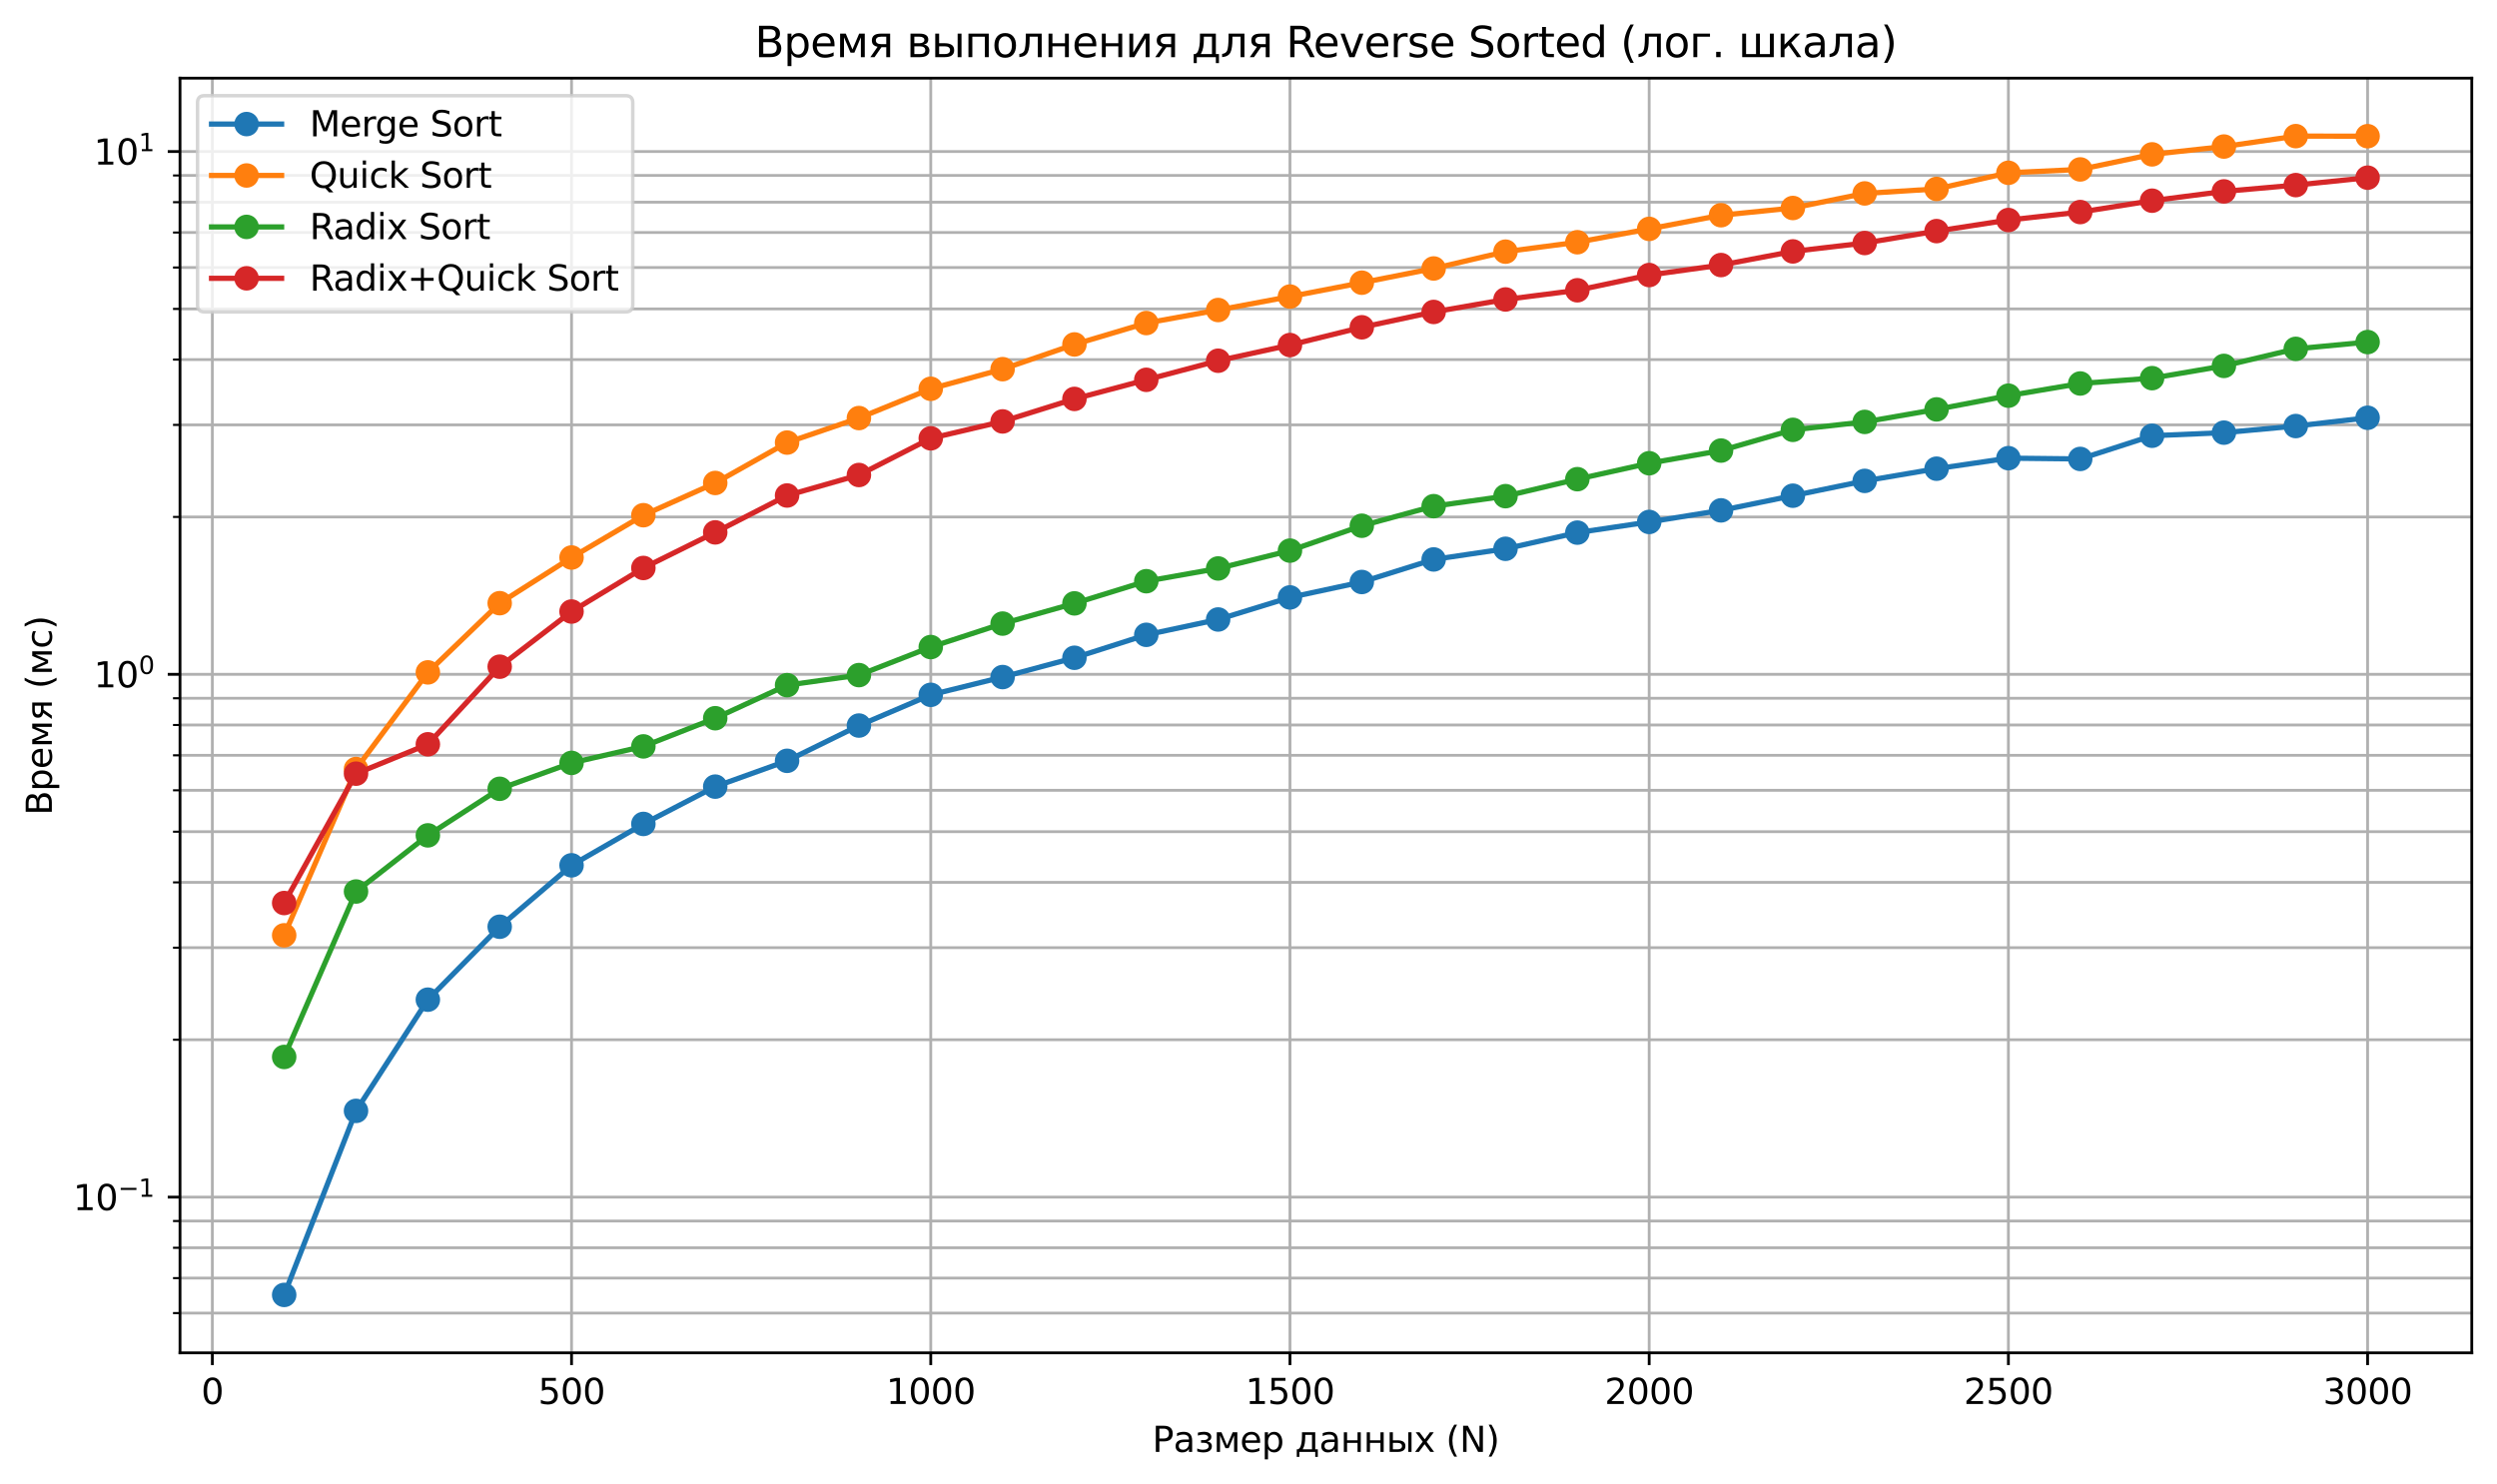 <?xml version="1.0" encoding="utf-8" standalone="no"?>
<!DOCTYPE svg PUBLIC "-//W3C//DTD SVG 1.1//EN"
  "http://www.w3.org/Graphics/SVG/1.1/DTD/svg11.dtd">
<svg xmlns:xlink="http://www.w3.org/1999/xlink" width="712.708pt" height="423.754pt" viewBox="0 0 712.708 423.754" xmlns="http://www.w3.org/2000/svg" version="1.1">
 <defs>
  <style type="text/css">*{stroke-linejoin: round; stroke-linecap: butt}</style>
 </defs>
 <g id="figure_1">
  <g id="patch_1">
   <path d="M 0 423.754 
L 712.708 423.754 
L 712.708 0 
L 0 0 
z
" style="fill: #ffffff"/>
  </g>
  <g id="axes_1">
   <g id="patch_2">
    <path d="M 51.378 386.198 
L 705.508 386.198 
L 705.508 22.318 
L 51.378 22.318 
z
" style="fill: #ffffff"/>
   </g>
   <g id="matplotlib.axis_1">
    <g id="xtick_1">
     <g id="line2d_1">
      <path d="M 60.606 386.198 
L 60.606 22.318 
" clip-path="url(#pd1e5703905)" style="fill: none; stroke: #b0b0b0; stroke-width: 0.8; stroke-linecap: square"/>
     </g>
     <g id="line2d_2">
      <defs>
       <path id="mef03af73e0" d="M 0 0 
L 0 3.5 
" style="stroke: #000000; stroke-width: 0.8"/>
      </defs>
      <g>
       <use xlink:href="#mef03af73e0" x="60.606" y="386.198" style="stroke: #000000; stroke-width: 0.8"/>
      </g>
     </g>
     <g id="text_1">
      <!-- 0 -->
      <g transform="translate(57.424 400.797) scale(0.1 -0.1)">
       <defs>
        <path id="DejaVuSans-30" d="M 2034 4250 
Q 1547 4250 1301 3770 
Q 1056 3291 1056 2328 
Q 1056 1369 1301 889 
Q 1547 409 2034 409 
Q 2525 409 2770 889 
Q 3016 1369 3016 2328 
Q 3016 3291 2770 3770 
Q 2525 4250 2034 4250 
z
M 2034 4750 
Q 2819 4750 3233 4129 
Q 3647 3509 3647 2328 
Q 3647 1150 3233 529 
Q 2819 -91 2034 -91 
Q 1250 -91 836 529 
Q 422 1150 422 2328 
Q 422 3509 836 4129 
Q 1250 4750 2034 4750 
z
" transform="scale(0.016)"/>
       </defs>
       <use xlink:href="#DejaVuSans-30"/>
      </g>
     </g>
    </g>
    <g id="xtick_2">
     <g id="line2d_3">
      <path d="M 163.134 386.198 
L 163.134 22.318 
" clip-path="url(#pd1e5703905)" style="fill: none; stroke: #b0b0b0; stroke-width: 0.8; stroke-linecap: square"/>
     </g>
     <g id="line2d_4">
      <g>
       <use xlink:href="#mef03af73e0" x="163.134" y="386.198" style="stroke: #000000; stroke-width: 0.8"/>
      </g>
     </g>
     <g id="text_2">
      <!-- 500 -->
      <g transform="translate(153.59 400.797) scale(0.1 -0.1)">
       <defs>
        <path id="DejaVuSans-35" d="M 691 4666 
L 3169 4666 
L 3169 4134 
L 1269 4134 
L 1269 2991 
Q 1406 3038 1543 3061 
Q 1681 3084 1819 3084 
Q 2600 3084 3056 2656 
Q 3513 2228 3513 1497 
Q 3513 744 3044 326 
Q 2575 -91 1722 -91 
Q 1428 -91 1123 -41 
Q 819 9 494 109 
L 494 744 
Q 775 591 1075 516 
Q 1375 441 1709 441 
Q 2250 441 2565 725 
Q 2881 1009 2881 1497 
Q 2881 1984 2565 2268 
Q 2250 2553 1709 2553 
Q 1456 2553 1204 2497 
Q 953 2441 691 2322 
L 691 4666 
z
" transform="scale(0.016)"/>
       </defs>
       <use xlink:href="#DejaVuSans-35"/>
       <use xlink:href="#DejaVuSans-30" x="63.623"/>
       <use xlink:href="#DejaVuSans-30" x="127.246"/>
      </g>
     </g>
    </g>
    <g id="xtick_3">
     <g id="line2d_5">
      <path d="M 265.662 386.198 
L 265.662 22.318 
" clip-path="url(#pd1e5703905)" style="fill: none; stroke: #b0b0b0; stroke-width: 0.8; stroke-linecap: square"/>
     </g>
     <g id="line2d_6">
      <g>
       <use xlink:href="#mef03af73e0" x="265.662" y="386.198" style="stroke: #000000; stroke-width: 0.8"/>
      </g>
     </g>
     <g id="text_3">
      <!-- 1000 -->
      <g transform="translate(252.937 400.797) scale(0.1 -0.1)">
       <defs>
        <path id="DejaVuSans-31" d="M 794 531 
L 1825 531 
L 1825 4091 
L 703 3866 
L 703 4441 
L 1819 4666 
L 2450 4666 
L 2450 531 
L 3481 531 
L 3481 0 
L 794 0 
L 794 531 
z
" transform="scale(0.016)"/>
       </defs>
       <use xlink:href="#DejaVuSans-31"/>
       <use xlink:href="#DejaVuSans-30" x="63.623"/>
       <use xlink:href="#DejaVuSans-30" x="127.246"/>
       <use xlink:href="#DejaVuSans-30" x="190.869"/>
      </g>
     </g>
    </g>
    <g id="xtick_4">
     <g id="line2d_7">
      <path d="M 368.19 386.198 
L 368.19 22.318 
" clip-path="url(#pd1e5703905)" style="fill: none; stroke: #b0b0b0; stroke-width: 0.8; stroke-linecap: square"/>
     </g>
     <g id="line2d_8">
      <g>
       <use xlink:href="#mef03af73e0" x="368.19" y="386.198" style="stroke: #000000; stroke-width: 0.8"/>
      </g>
     </g>
     <g id="text_4">
      <!-- 1500 -->
      <g transform="translate(355.465 400.797) scale(0.1 -0.1)">
       <use xlink:href="#DejaVuSans-31"/>
       <use xlink:href="#DejaVuSans-35" x="63.623"/>
       <use xlink:href="#DejaVuSans-30" x="127.246"/>
       <use xlink:href="#DejaVuSans-30" x="190.869"/>
      </g>
     </g>
    </g>
    <g id="xtick_5">
     <g id="line2d_9">
      <path d="M 470.718 386.198 
L 470.718 22.318 
" clip-path="url(#pd1e5703905)" style="fill: none; stroke: #b0b0b0; stroke-width: 0.8; stroke-linecap: square"/>
     </g>
     <g id="line2d_10">
      <g>
       <use xlink:href="#mef03af73e0" x="470.718" y="386.198" style="stroke: #000000; stroke-width: 0.8"/>
      </g>
     </g>
     <g id="text_5">
      <!-- 2000 -->
      <g transform="translate(457.993 400.797) scale(0.1 -0.1)">
       <defs>
        <path id="DejaVuSans-32" d="M 1228 531 
L 3431 531 
L 3431 0 
L 469 0 
L 469 531 
Q 828 903 1448 1529 
Q 2069 2156 2228 2338 
Q 2531 2678 2651 2914 
Q 2772 3150 2772 3378 
Q 2772 3750 2511 3984 
Q 2250 4219 1831 4219 
Q 1534 4219 1204 4116 
Q 875 4013 500 3803 
L 500 4441 
Q 881 4594 1212 4672 
Q 1544 4750 1819 4750 
Q 2544 4750 2975 4387 
Q 3406 4025 3406 3419 
Q 3406 3131 3298 2873 
Q 3191 2616 2906 2266 
Q 2828 2175 2409 1742 
Q 1991 1309 1228 531 
z
" transform="scale(0.016)"/>
       </defs>
       <use xlink:href="#DejaVuSans-32"/>
       <use xlink:href="#DejaVuSans-30" x="63.623"/>
       <use xlink:href="#DejaVuSans-30" x="127.246"/>
       <use xlink:href="#DejaVuSans-30" x="190.869"/>
      </g>
     </g>
    </g>
    <g id="xtick_6">
     <g id="line2d_11">
      <path d="M 573.246 386.198 
L 573.246 22.318 
" clip-path="url(#pd1e5703905)" style="fill: none; stroke: #b0b0b0; stroke-width: 0.8; stroke-linecap: square"/>
     </g>
     <g id="line2d_12">
      <g>
       <use xlink:href="#mef03af73e0" x="573.246" y="386.198" style="stroke: #000000; stroke-width: 0.8"/>
      </g>
     </g>
     <g id="text_6">
      <!-- 2500 -->
      <g transform="translate(560.521 400.797) scale(0.1 -0.1)">
       <use xlink:href="#DejaVuSans-32"/>
       <use xlink:href="#DejaVuSans-35" x="63.623"/>
       <use xlink:href="#DejaVuSans-30" x="127.246"/>
       <use xlink:href="#DejaVuSans-30" x="190.869"/>
      </g>
     </g>
    </g>
    <g id="xtick_7">
     <g id="line2d_13">
      <path d="M 675.775 386.198 
L 675.775 22.318 
" clip-path="url(#pd1e5703905)" style="fill: none; stroke: #b0b0b0; stroke-width: 0.8; stroke-linecap: square"/>
     </g>
     <g id="line2d_14">
      <g>
       <use xlink:href="#mef03af73e0" x="675.775" y="386.198" style="stroke: #000000; stroke-width: 0.8"/>
      </g>
     </g>
     <g id="text_7">
      <!-- 3000 -->
      <g transform="translate(663.05 400.797) scale(0.1 -0.1)">
       <defs>
        <path id="DejaVuSans-33" d="M 2597 2516 
Q 3050 2419 3304 2112 
Q 3559 1806 3559 1356 
Q 3559 666 3084 287 
Q 2609 -91 1734 -91 
Q 1441 -91 1130 -33 
Q 819 25 488 141 
L 488 750 
Q 750 597 1062 519 
Q 1375 441 1716 441 
Q 2309 441 2620 675 
Q 2931 909 2931 1356 
Q 2931 1769 2642 2001 
Q 2353 2234 1838 2234 
L 1294 2234 
L 1294 2753 
L 1863 2753 
Q 2328 2753 2575 2939 
Q 2822 3125 2822 3475 
Q 2822 3834 2567 4026 
Q 2313 4219 1838 4219 
Q 1578 4219 1281 4162 
Q 984 4106 628 3988 
L 628 4550 
Q 988 4650 1302 4700 
Q 1616 4750 1894 4750 
Q 2613 4750 3031 4423 
Q 3450 4097 3450 3541 
Q 3450 3153 3228 2886 
Q 3006 2619 2597 2516 
z
" transform="scale(0.016)"/>
       </defs>
       <use xlink:href="#DejaVuSans-33"/>
       <use xlink:href="#DejaVuSans-30" x="63.623"/>
       <use xlink:href="#DejaVuSans-30" x="127.246"/>
       <use xlink:href="#DejaVuSans-30" x="190.869"/>
      </g>
     </g>
    </g>
    <g id="text_8">
     <!-- Размер данных (N) -->
     <g transform="translate(328.897 414.475) scale(0.1 -0.1)">
      <defs>
       <path id="DejaVuSans-420" d="M 1259 4147 
L 1259 2394 
L 2053 2394 
Q 2494 2394 2734 2622 
Q 2975 2850 2975 3272 
Q 2975 3691 2734 3919 
Q 2494 4147 2053 4147 
L 1259 4147 
z
M 628 4666 
L 2053 4666 
Q 2838 4666 3239 4311 
Q 3641 3956 3641 3272 
Q 3641 2581 3239 2228 
Q 2838 1875 2053 1875 
L 1259 1875 
L 1259 0 
L 628 0 
L 628 4666 
z
" transform="scale(0.016)"/>
       <path id="DejaVuSans-430" d="M 2194 1759 
Q 1497 1759 1228 1600 
Q 959 1441 959 1056 
Q 959 750 1161 570 
Q 1363 391 1709 391 
Q 2188 391 2477 730 
Q 2766 1069 2766 1631 
L 2766 1759 
L 2194 1759 
z
M 3341 1997 
L 3341 0 
L 2766 0 
L 2766 531 
Q 2569 213 2275 61 
Q 1981 -91 1556 -91 
Q 1019 -91 701 211 
Q 384 513 384 1019 
Q 384 1609 779 1909 
Q 1175 2209 1959 2209 
L 2766 2209 
L 2766 2266 
Q 2766 2663 2505 2880 
Q 2244 3097 1772 3097 
Q 1472 3097 1187 3025 
Q 903 2953 641 2809 
L 641 3341 
Q 956 3463 1253 3523 
Q 1550 3584 1831 3584 
Q 2591 3584 2966 3190 
Q 3341 2797 3341 1997 
z
" transform="scale(0.016)"/>
       <path id="DejaVuSans-437" d="M 2206 1888 
Q 2594 1813 2809 1584 
Q 3025 1356 3025 1019 
Q 3025 478 2622 193 
Q 2219 -91 1475 -91 
Q 1225 -91 961 -47 
Q 697 -3 416 84 
L 416 619 
Q 638 503 903 445 
Q 1169 388 1459 388 
Q 1931 388 2195 563 
Q 2459 738 2459 1019 
Q 2459 1294 2225 1461 
Q 1991 1628 1563 1628 
L 1100 1628 
L 1100 2103 
L 1584 2103 
Q 1947 2103 2158 2242 
Q 2369 2381 2369 2600 
Q 2369 2800 2151 2944 
Q 1934 3088 1563 3088 
Q 1341 3088 1089 3047 
Q 838 3006 534 2916 
L 534 3438 
Q 841 3513 1106 3550 
Q 1372 3588 1609 3588 
Q 2222 3588 2576 3342 
Q 2931 3097 2931 2656 
Q 2931 2366 2743 2164 
Q 2556 1963 2206 1888 
z
" transform="scale(0.016)"/>
       <path id="DejaVuSans-43c" d="M 581 3500 
L 1422 3500 
L 2416 1156 
L 3413 3500 
L 4247 3500 
L 4247 0 
L 3669 0 
L 3669 2950 
L 2703 672 
L 2128 672 
L 1159 2950 
L 1159 0 
L 581 0 
L 581 3500 
z
" transform="scale(0.016)"/>
       <path id="DejaVuSans-435" d="M 3597 1894 
L 3597 1613 
L 953 1613 
Q 991 1019 1311 708 
Q 1631 397 2203 397 
Q 2534 397 2845 478 
Q 3156 559 3463 722 
L 3463 178 
Q 3153 47 2828 -22 
Q 2503 -91 2169 -91 
Q 1331 -91 842 396 
Q 353 884 353 1716 
Q 353 2575 817 3079 
Q 1281 3584 2069 3584 
Q 2775 3584 3186 3129 
Q 3597 2675 3597 1894 
z
M 3022 2063 
Q 3016 2534 2758 2815 
Q 2500 3097 2075 3097 
Q 1594 3097 1305 2825 
Q 1016 2553 972 2059 
L 3022 2063 
z
" transform="scale(0.016)"/>
       <path id="DejaVuSans-440" d="M 1159 525 
L 1159 -1331 
L 581 -1331 
L 581 3500 
L 1159 3500 
L 1159 2969 
Q 1341 3281 1617 3432 
Q 1894 3584 2278 3584 
Q 2916 3584 3314 3078 
Q 3713 2572 3713 1747 
Q 3713 922 3314 415 
Q 2916 -91 2278 -91 
Q 1894 -91 1617 61 
Q 1341 213 1159 525 
z
M 3116 1747 
Q 3116 2381 2855 2742 
Q 2594 3103 2138 3103 
Q 1681 3103 1420 2742 
Q 1159 2381 1159 1747 
Q 1159 1113 1420 752 
Q 1681 391 2138 391 
Q 2594 391 2855 752 
Q 3116 1113 3116 1747 
z
" transform="scale(0.016)"/>
       <path id="DejaVuSans-20" transform="scale(0.016)"/>
       <path id="DejaVuSans-434" d="M 1384 459 
L 3053 459 
L 3053 3041 
L 1844 3041 
L 1844 2603 
Q 1844 1316 1475 628 
L 1384 459 
z
M 550 459 
Q 834 584 959 850 
Q 1266 1509 1266 2838 
L 1266 3500 
L 3631 3500 
L 3631 459 
L 4091 459 
L 4091 -884 
L 3631 -884 
L 3631 0 
L 794 0 
L 794 -884 
L 334 -884 
L 334 459 
L 550 459 
z
" transform="scale(0.016)"/>
       <path id="DejaVuSans-43d" d="M 581 3500 
L 1159 3500 
L 1159 2072 
L 3025 2072 
L 3025 3500 
L 3603 3500 
L 3603 0 
L 3025 0 
L 3025 1613 
L 1159 1613 
L 1159 0 
L 581 0 
L 581 3500 
z
" transform="scale(0.016)"/>
       <path id="DejaVuSans-44b" d="M 3909 3500 
L 4484 3500 
L 4484 0 
L 3909 0 
L 3909 3500 
z
M 4197 3584 
L 4197 3584 
z
M 2781 1038 
Q 2781 1319 2576 1466 
Q 2372 1613 1978 1613 
L 1159 1613 
L 1159 459 
L 1978 459 
Q 2372 459 2576 607 
Q 2781 756 2781 1038 
z
M 581 3500 
L 1159 3500 
L 1159 2072 
L 2003 2072 
Q 2672 2072 3033 1817 
Q 3394 1563 3394 1038 
Q 3394 513 3033 256 
Q 2672 0 2003 0 
L 581 0 
L 581 3500 
z
" transform="scale(0.016)"/>
       <path id="DejaVuSans-445" d="M 3513 3500 
L 2247 1797 
L 3578 0 
L 2900 0 
L 1881 1375 
L 863 0 
L 184 0 
L 1544 1831 
L 300 3500 
L 978 3500 
L 1906 2253 
L 2834 3500 
L 3513 3500 
z
" transform="scale(0.016)"/>
       <path id="DejaVuSans-28" d="M 1984 4856 
Q 1566 4138 1362 3434 
Q 1159 2731 1159 2009 
Q 1159 1288 1364 580 
Q 1569 -128 1984 -844 
L 1484 -844 
Q 1016 -109 783 600 
Q 550 1309 550 2009 
Q 550 2706 781 3412 
Q 1013 4119 1484 4856 
L 1984 4856 
z
" transform="scale(0.016)"/>
       <path id="DejaVuSans-4e" d="M 628 4666 
L 1478 4666 
L 3547 763 
L 3547 4666 
L 4159 4666 
L 4159 0 
L 3309 0 
L 1241 3903 
L 1241 0 
L 628 0 
L 628 4666 
z
" transform="scale(0.016)"/>
       <path id="DejaVuSans-29" d="M 513 4856 
L 1013 4856 
Q 1481 4119 1714 3412 
Q 1947 2706 1947 2009 
Q 1947 1309 1714 600 
Q 1481 -109 1013 -844 
L 513 -844 
Q 928 -128 1133 580 
Q 1338 1288 1338 2009 
Q 1338 2731 1133 3434 
Q 928 4138 513 4856 
z
" transform="scale(0.016)"/>
      </defs>
      <use xlink:href="#DejaVuSans-420"/>
      <use xlink:href="#DejaVuSans-430" x="60.303"/>
      <use xlink:href="#DejaVuSans-437" x="121.582"/>
      <use xlink:href="#DejaVuSans-43c" x="174.756"/>
      <use xlink:href="#DejaVuSans-435" x="250.195"/>
      <use xlink:href="#DejaVuSans-440" x="311.719"/>
      <use xlink:href="#DejaVuSans-20" x="375.195"/>
      <use xlink:href="#DejaVuSans-434" x="406.982"/>
      <use xlink:href="#DejaVuSans-430" x="476.123"/>
      <use xlink:href="#DejaVuSans-43d" x="537.402"/>
      <use xlink:href="#DejaVuSans-43d" x="602.783"/>
      <use xlink:href="#DejaVuSans-44b" x="668.164"/>
      <use xlink:href="#DejaVuSans-445" x="747.119"/>
      <use xlink:href="#DejaVuSans-20" x="806.299"/>
      <use xlink:href="#DejaVuSans-28" x="838.086"/>
      <use xlink:href="#DejaVuSans-4e" x="877.1"/>
      <use xlink:href="#DejaVuSans-29" x="951.904"/>
     </g>
    </g>
   </g>
   <g id="matplotlib.axis_2">
    <g id="ytick_1">
     <g id="line2d_15">
      <path d="M 51.378 341.737 
L 705.508 341.737 
" clip-path="url(#pd1e5703905)" style="fill: none; stroke: #b0b0b0; stroke-width: 0.8; stroke-linecap: square"/>
     </g>
     <g id="line2d_16">
      <defs>
       <path id="ma5cca1c63e" d="M 0 0 
L -3.5 0 
" style="stroke: #000000; stroke-width: 0.8"/>
      </defs>
      <g>
       <use xlink:href="#ma5cca1c63e" x="51.378" y="341.737" style="stroke: #000000; stroke-width: 0.8"/>
      </g>
     </g>
     <g id="text_9">
      <!-- $\mathdefault{10^{-1}}$ -->
      <g transform="translate(20.878 345.537) scale(0.1 -0.1)">
       <defs>
        <path id="DejaVuSans-2212" d="M 678 2272 
L 4684 2272 
L 4684 1741 
L 678 1741 
L 678 2272 
z
" transform="scale(0.016)"/>
       </defs>
       <use xlink:href="#DejaVuSans-31" transform="translate(0 0.684)"/>
       <use xlink:href="#DejaVuSans-30" transform="translate(63.623 0.684)"/>
       <use xlink:href="#DejaVuSans-2212" transform="translate(128.203 38.966) scale(0.7)"/>
       <use xlink:href="#DejaVuSans-31" transform="translate(186.855 38.966) scale(0.7)"/>
      </g>
     </g>
    </g>
    <g id="ytick_2">
     <g id="line2d_17">
      <path d="M 51.378 192.498 
L 705.508 192.498 
" clip-path="url(#pd1e5703905)" style="fill: none; stroke: #b0b0b0; stroke-width: 0.8; stroke-linecap: square"/>
     </g>
     <g id="line2d_18">
      <g>
       <use xlink:href="#ma5cca1c63e" x="51.378" y="192.498" style="stroke: #000000; stroke-width: 0.8"/>
      </g>
     </g>
     <g id="text_10">
      <!-- $\mathdefault{10^{0}}$ -->
      <g transform="translate(26.778 196.297) scale(0.1 -0.1)">
       <use xlink:href="#DejaVuSans-31" transform="translate(0 0.766)"/>
       <use xlink:href="#DejaVuSans-30" transform="translate(63.623 0.766)"/>
       <use xlink:href="#DejaVuSans-30" transform="translate(128.203 39.047) scale(0.7)"/>
      </g>
     </g>
    </g>
    <g id="ytick_3">
     <g id="line2d_19">
      <path d="M 51.378 43.258 
L 705.508 43.258 
" clip-path="url(#pd1e5703905)" style="fill: none; stroke: #b0b0b0; stroke-width: 0.8; stroke-linecap: square"/>
     </g>
     <g id="line2d_20">
      <g>
       <use xlink:href="#ma5cca1c63e" x="51.378" y="43.258" style="stroke: #000000; stroke-width: 0.8"/>
      </g>
     </g>
     <g id="text_11">
      <!-- $\mathdefault{10^{1}}$ -->
      <g transform="translate(26.778 47.057) scale(0.1 -0.1)">
       <use xlink:href="#DejaVuSans-31" transform="translate(0 0.684)"/>
       <use xlink:href="#DejaVuSans-30" transform="translate(63.623 0.684)"/>
       <use xlink:href="#DejaVuSans-31" transform="translate(128.203 38.966) scale(0.7)"/>
      </g>
     </g>
    </g>
    <g id="ytick_4">
     <g id="line2d_21">
      <path d="M 51.378 374.846 
L 705.508 374.846 
" clip-path="url(#pd1e5703905)" style="fill: none; stroke: #b0b0b0; stroke-width: 0.8; stroke-linecap: square"/>
     </g>
     <g id="line2d_22">
      <defs>
       <path id="me237e08fb9" d="M 0 0 
L -2 0 
" style="stroke: #000000; stroke-width: 0.6"/>
      </defs>
      <g>
       <use xlink:href="#me237e08fb9" x="51.378" y="374.846" style="stroke: #000000; stroke-width: 0.6"/>
      </g>
     </g>
    </g>
    <g id="ytick_5">
     <g id="line2d_23">
      <path d="M 51.378 364.855 
L 705.508 364.855 
" clip-path="url(#pd1e5703905)" style="fill: none; stroke: #b0b0b0; stroke-width: 0.8; stroke-linecap: square"/>
     </g>
     <g id="line2d_24">
      <g>
       <use xlink:href="#me237e08fb9" x="51.378" y="364.855" style="stroke: #000000; stroke-width: 0.6"/>
      </g>
     </g>
    </g>
    <g id="ytick_6">
     <g id="line2d_25">
      <path d="M 51.378 356.2 
L 705.508 356.2 
" clip-path="url(#pd1e5703905)" style="fill: none; stroke: #b0b0b0; stroke-width: 0.8; stroke-linecap: square"/>
     </g>
     <g id="line2d_26">
      <g>
       <use xlink:href="#me237e08fb9" x="51.378" y="356.2" style="stroke: #000000; stroke-width: 0.6"/>
      </g>
     </g>
    </g>
    <g id="ytick_7">
     <g id="line2d_27">
      <path d="M 51.378 348.566 
L 705.508 348.566 
" clip-path="url(#pd1e5703905)" style="fill: none; stroke: #b0b0b0; stroke-width: 0.8; stroke-linecap: square"/>
     </g>
     <g id="line2d_28">
      <g>
       <use xlink:href="#me237e08fb9" x="51.378" y="348.566" style="stroke: #000000; stroke-width: 0.6"/>
      </g>
     </g>
    </g>
    <g id="ytick_8">
     <g id="line2d_29">
      <path d="M 51.378 296.812 
L 705.508 296.812 
" clip-path="url(#pd1e5703905)" style="fill: none; stroke: #b0b0b0; stroke-width: 0.8; stroke-linecap: square"/>
     </g>
     <g id="line2d_30">
      <g>
       <use xlink:href="#me237e08fb9" x="51.378" y="296.812" style="stroke: #000000; stroke-width: 0.6"/>
      </g>
     </g>
    </g>
    <g id="ytick_9">
     <g id="line2d_31">
      <path d="M 51.378 270.532 
L 705.508 270.532 
" clip-path="url(#pd1e5703905)" style="fill: none; stroke: #b0b0b0; stroke-width: 0.8; stroke-linecap: square"/>
     </g>
     <g id="line2d_32">
      <g>
       <use xlink:href="#me237e08fb9" x="51.378" y="270.532" style="stroke: #000000; stroke-width: 0.6"/>
      </g>
     </g>
    </g>
    <g id="ytick_10">
     <g id="line2d_33">
      <path d="M 51.378 251.886 
L 705.508 251.886 
" clip-path="url(#pd1e5703905)" style="fill: none; stroke: #b0b0b0; stroke-width: 0.8; stroke-linecap: square"/>
     </g>
     <g id="line2d_34">
      <g>
       <use xlink:href="#me237e08fb9" x="51.378" y="251.886" style="stroke: #000000; stroke-width: 0.6"/>
      </g>
     </g>
    </g>
    <g id="ytick_11">
     <g id="line2d_35">
      <path d="M 51.378 237.423 
L 705.508 237.423 
" clip-path="url(#pd1e5703905)" style="fill: none; stroke: #b0b0b0; stroke-width: 0.8; stroke-linecap: square"/>
     </g>
     <g id="line2d_36">
      <g>
       <use xlink:href="#me237e08fb9" x="51.378" y="237.423" style="stroke: #000000; stroke-width: 0.6"/>
      </g>
     </g>
    </g>
    <g id="ytick_12">
     <g id="line2d_37">
      <path d="M 51.378 225.606 
L 705.508 225.606 
" clip-path="url(#pd1e5703905)" style="fill: none; stroke: #b0b0b0; stroke-width: 0.8; stroke-linecap: square"/>
     </g>
     <g id="line2d_38">
      <g>
       <use xlink:href="#me237e08fb9" x="51.378" y="225.606" style="stroke: #000000; stroke-width: 0.6"/>
      </g>
     </g>
    </g>
    <g id="ytick_13">
     <g id="line2d_39">
      <path d="M 51.378 215.615 
L 705.508 215.615 
" clip-path="url(#pd1e5703905)" style="fill: none; stroke: #b0b0b0; stroke-width: 0.8; stroke-linecap: square"/>
     </g>
     <g id="line2d_40">
      <g>
       <use xlink:href="#me237e08fb9" x="51.378" y="215.615" style="stroke: #000000; stroke-width: 0.6"/>
      </g>
     </g>
    </g>
    <g id="ytick_14">
     <g id="line2d_41">
      <path d="M 51.378 206.96 
L 705.508 206.96 
" clip-path="url(#pd1e5703905)" style="fill: none; stroke: #b0b0b0; stroke-width: 0.8; stroke-linecap: square"/>
     </g>
     <g id="line2d_42">
      <g>
       <use xlink:href="#me237e08fb9" x="51.378" y="206.96" style="stroke: #000000; stroke-width: 0.6"/>
      </g>
     </g>
    </g>
    <g id="ytick_15">
     <g id="line2d_43">
      <path d="M 51.378 199.326 
L 705.508 199.326 
" clip-path="url(#pd1e5703905)" style="fill: none; stroke: #b0b0b0; stroke-width: 0.8; stroke-linecap: square"/>
     </g>
     <g id="line2d_44">
      <g>
       <use xlink:href="#me237e08fb9" x="51.378" y="199.326" style="stroke: #000000; stroke-width: 0.6"/>
      </g>
     </g>
    </g>
    <g id="ytick_16">
     <g id="line2d_45">
      <path d="M 51.378 147.572 
L 705.508 147.572 
" clip-path="url(#pd1e5703905)" style="fill: none; stroke: #b0b0b0; stroke-width: 0.8; stroke-linecap: square"/>
     </g>
     <g id="line2d_46">
      <g>
       <use xlink:href="#me237e08fb9" x="51.378" y="147.572" style="stroke: #000000; stroke-width: 0.6"/>
      </g>
     </g>
    </g>
    <g id="ytick_17">
     <g id="line2d_47">
      <path d="M 51.378 121.292 
L 705.508 121.292 
" clip-path="url(#pd1e5703905)" style="fill: none; stroke: #b0b0b0; stroke-width: 0.8; stroke-linecap: square"/>
     </g>
     <g id="line2d_48">
      <g>
       <use xlink:href="#me237e08fb9" x="51.378" y="121.292" style="stroke: #000000; stroke-width: 0.6"/>
      </g>
     </g>
    </g>
    <g id="ytick_18">
     <g id="line2d_49">
      <path d="M 51.378 102.646 
L 705.508 102.646 
" clip-path="url(#pd1e5703905)" style="fill: none; stroke: #b0b0b0; stroke-width: 0.8; stroke-linecap: square"/>
     </g>
     <g id="line2d_50">
      <g>
       <use xlink:href="#me237e08fb9" x="51.378" y="102.646" style="stroke: #000000; stroke-width: 0.6"/>
      </g>
     </g>
    </g>
    <g id="ytick_19">
     <g id="line2d_51">
      <path d="M 51.378 88.184 
L 705.508 88.184 
" clip-path="url(#pd1e5703905)" style="fill: none; stroke: #b0b0b0; stroke-width: 0.8; stroke-linecap: square"/>
     </g>
     <g id="line2d_52">
      <g>
       <use xlink:href="#me237e08fb9" x="51.378" y="88.184" style="stroke: #000000; stroke-width: 0.6"/>
      </g>
     </g>
    </g>
    <g id="ytick_20">
     <g id="line2d_53">
      <path d="M 51.378 76.367 
L 705.508 76.367 
" clip-path="url(#pd1e5703905)" style="fill: none; stroke: #b0b0b0; stroke-width: 0.8; stroke-linecap: square"/>
     </g>
     <g id="line2d_54">
      <g>
       <use xlink:href="#me237e08fb9" x="51.378" y="76.367" style="stroke: #000000; stroke-width: 0.6"/>
      </g>
     </g>
    </g>
    <g id="ytick_21">
     <g id="line2d_55">
      <path d="M 51.378 66.375 
L 705.508 66.375 
" clip-path="url(#pd1e5703905)" style="fill: none; stroke: #b0b0b0; stroke-width: 0.8; stroke-linecap: square"/>
     </g>
     <g id="line2d_56">
      <g>
       <use xlink:href="#me237e08fb9" x="51.378" y="66.375" style="stroke: #000000; stroke-width: 0.6"/>
      </g>
     </g>
    </g>
    <g id="ytick_22">
     <g id="line2d_57">
      <path d="M 51.378 57.721 
L 705.508 57.721 
" clip-path="url(#pd1e5703905)" style="fill: none; stroke: #b0b0b0; stroke-width: 0.8; stroke-linecap: square"/>
     </g>
     <g id="line2d_58">
      <g>
       <use xlink:href="#me237e08fb9" x="51.378" y="57.721" style="stroke: #000000; stroke-width: 0.6"/>
      </g>
     </g>
    </g>
    <g id="ytick_23">
     <g id="line2d_59">
      <path d="M 51.378 50.087 
L 705.508 50.087 
" clip-path="url(#pd1e5703905)" style="fill: none; stroke: #b0b0b0; stroke-width: 0.8; stroke-linecap: square"/>
     </g>
     <g id="line2d_60">
      <g>
       <use xlink:href="#me237e08fb9" x="51.378" y="50.087" style="stroke: #000000; stroke-width: 0.6"/>
      </g>
     </g>
    </g>
    <g id="text_12">
     <!-- Время (мс) -->
     <g transform="translate(14.798 232.731) rotate(-90) scale(0.1 -0.1)">
      <defs>
       <path id="DejaVuSans-412" d="M 1259 2228 
L 1259 519 
L 2272 519 
Q 2781 519 3026 730 
Q 3272 941 3272 1375 
Q 3272 1813 3026 2020 
Q 2781 2228 2272 2228 
L 1259 2228 
z
M 1259 4147 
L 1259 2741 
L 2194 2741 
Q 2656 2741 2882 2914 
Q 3109 3088 3109 3444 
Q 3109 3797 2882 3972 
Q 2656 4147 2194 4147 
L 1259 4147 
z
M 628 4666 
L 2241 4666 
Q 2963 4666 3353 4366 
Q 3744 4066 3744 3513 
Q 3744 3084 3544 2831 
Q 3344 2578 2956 2516 
Q 3422 2416 3680 2098 
Q 3938 1781 3938 1306 
Q 3938 681 3513 340 
Q 3088 0 2303 0 
L 628 0 
L 628 4666 
z
" transform="scale(0.016)"/>
       <path id="DejaVuSans-44f" d="M 1181 2491 
Q 1181 2231 1381 2084 
Q 1581 1938 1953 1938 
L 2728 1938 
L 2728 3041 
L 1953 3041 
Q 1581 3041 1381 2897 
Q 1181 2753 1181 2491 
z
M 363 0 
L 1431 1534 
Q 1069 1616 828 1830 
Q 588 2044 588 2491 
Q 588 2997 923 3248 
Q 1259 3500 1938 3500 
L 3306 3500 
L 3306 0 
L 2728 0 
L 2728 1478 
L 2013 1478 
L 981 0 
L 363 0 
z
" transform="scale(0.016)"/>
       <path id="DejaVuSans-441" d="M 3122 3366 
L 3122 2828 
Q 2878 2963 2633 3030 
Q 2388 3097 2138 3097 
Q 1578 3097 1268 2742 
Q 959 2388 959 1747 
Q 959 1106 1268 751 
Q 1578 397 2138 397 
Q 2388 397 2633 464 
Q 2878 531 3122 666 
L 3122 134 
Q 2881 22 2623 -34 
Q 2366 -91 2075 -91 
Q 1284 -91 818 406 
Q 353 903 353 1747 
Q 353 2603 823 3093 
Q 1294 3584 2113 3584 
Q 2378 3584 2631 3529 
Q 2884 3475 3122 3366 
z
" transform="scale(0.016)"/>
      </defs>
      <use xlink:href="#DejaVuSans-412"/>
      <use xlink:href="#DejaVuSans-440" x="68.604"/>
      <use xlink:href="#DejaVuSans-435" x="132.08"/>
      <use xlink:href="#DejaVuSans-43c" x="193.604"/>
      <use xlink:href="#DejaVuSans-44f" x="269.043"/>
      <use xlink:href="#DejaVuSans-20" x="329.199"/>
      <use xlink:href="#DejaVuSans-28" x="360.986"/>
      <use xlink:href="#DejaVuSans-43c" x="400"/>
      <use xlink:href="#DejaVuSans-441" x="475.439"/>
      <use xlink:href="#DejaVuSans-29" x="530.42"/>
     </g>
    </g>
   </g>
   <g id="line2d_61">
    <path d="M 81.111 369.658 
L 101.617 317.121 
L 122.123 285.374 
L 142.628 264.551 
L 163.134 247.018 
L 183.639 235.206 
L 204.145 224.556 
L 224.651 217.19 
L 245.156 207.123 
L 265.662 198.354 
L 286.168 193.28 
L 306.673 187.774 
L 327.179 181.223 
L 347.685 176.843 
L 368.19 170.542 
L 388.696 166.14 
L 409.201 159.703 
L 429.707 156.665 
L 450.213 152.046 
L 470.718 149.001 
L 491.224 145.694 
L 511.73 141.507 
L 532.235 137.28 
L 552.741 133.797 
L 573.246 130.792 
L 593.752 131.012 
L 614.258 124.39 
L 634.763 123.507 
L 655.269 121.626 
L 675.775 119.259 
" clip-path="url(#pd1e5703905)" style="fill: none; stroke: #1f77b4; stroke-width: 1.5; stroke-linecap: square"/>
    <defs>
     <path id="m5b0477ed51" d="M 0 3 
C 0.796 3 1.559 2.684 2.121 2.121 
C 2.684 1.559 3 0.796 3 0 
C 3 -0.796 2.684 -1.559 2.121 -2.121 
C 1.559 -2.684 0.796 -3 0 -3 
C -0.796 -3 -1.559 -2.684 -2.121 -2.121 
C -2.684 -1.559 -3 -0.796 -3 0 
C -3 0.796 -2.684 1.559 -2.121 2.121 
C -1.559 2.684 -0.796 3 0 3 
z
" style="stroke: #1f77b4"/>
    </defs>
    <g clip-path="url(#pd1e5703905)">
     <use xlink:href="#m5b0477ed51" x="81.111" y="369.658" style="fill: #1f77b4; stroke: #1f77b4"/>
     <use xlink:href="#m5b0477ed51" x="101.617" y="317.121" style="fill: #1f77b4; stroke: #1f77b4"/>
     <use xlink:href="#m5b0477ed51" x="122.123" y="285.374" style="fill: #1f77b4; stroke: #1f77b4"/>
     <use xlink:href="#m5b0477ed51" x="142.628" y="264.551" style="fill: #1f77b4; stroke: #1f77b4"/>
     <use xlink:href="#m5b0477ed51" x="163.134" y="247.018" style="fill: #1f77b4; stroke: #1f77b4"/>
     <use xlink:href="#m5b0477ed51" x="183.639" y="235.206" style="fill: #1f77b4; stroke: #1f77b4"/>
     <use xlink:href="#m5b0477ed51" x="204.145" y="224.556" style="fill: #1f77b4; stroke: #1f77b4"/>
     <use xlink:href="#m5b0477ed51" x="224.651" y="217.19" style="fill: #1f77b4; stroke: #1f77b4"/>
     <use xlink:href="#m5b0477ed51" x="245.156" y="207.123" style="fill: #1f77b4; stroke: #1f77b4"/>
     <use xlink:href="#m5b0477ed51" x="265.662" y="198.354" style="fill: #1f77b4; stroke: #1f77b4"/>
     <use xlink:href="#m5b0477ed51" x="286.168" y="193.28" style="fill: #1f77b4; stroke: #1f77b4"/>
     <use xlink:href="#m5b0477ed51" x="306.673" y="187.774" style="fill: #1f77b4; stroke: #1f77b4"/>
     <use xlink:href="#m5b0477ed51" x="327.179" y="181.223" style="fill: #1f77b4; stroke: #1f77b4"/>
     <use xlink:href="#m5b0477ed51" x="347.685" y="176.843" style="fill: #1f77b4; stroke: #1f77b4"/>
     <use xlink:href="#m5b0477ed51" x="368.19" y="170.542" style="fill: #1f77b4; stroke: #1f77b4"/>
     <use xlink:href="#m5b0477ed51" x="388.696" y="166.14" style="fill: #1f77b4; stroke: #1f77b4"/>
     <use xlink:href="#m5b0477ed51" x="409.201" y="159.703" style="fill: #1f77b4; stroke: #1f77b4"/>
     <use xlink:href="#m5b0477ed51" x="429.707" y="156.665" style="fill: #1f77b4; stroke: #1f77b4"/>
     <use xlink:href="#m5b0477ed51" x="450.213" y="152.046" style="fill: #1f77b4; stroke: #1f77b4"/>
     <use xlink:href="#m5b0477ed51" x="470.718" y="149.001" style="fill: #1f77b4; stroke: #1f77b4"/>
     <use xlink:href="#m5b0477ed51" x="491.224" y="145.694" style="fill: #1f77b4; stroke: #1f77b4"/>
     <use xlink:href="#m5b0477ed51" x="511.73" y="141.507" style="fill: #1f77b4; stroke: #1f77b4"/>
     <use xlink:href="#m5b0477ed51" x="532.235" y="137.28" style="fill: #1f77b4; stroke: #1f77b4"/>
     <use xlink:href="#m5b0477ed51" x="552.741" y="133.797" style="fill: #1f77b4; stroke: #1f77b4"/>
     <use xlink:href="#m5b0477ed51" x="573.246" y="130.792" style="fill: #1f77b4; stroke: #1f77b4"/>
     <use xlink:href="#m5b0477ed51" x="593.752" y="131.012" style="fill: #1f77b4; stroke: #1f77b4"/>
     <use xlink:href="#m5b0477ed51" x="614.258" y="124.39" style="fill: #1f77b4; stroke: #1f77b4"/>
     <use xlink:href="#m5b0477ed51" x="634.763" y="123.507" style="fill: #1f77b4; stroke: #1f77b4"/>
     <use xlink:href="#m5b0477ed51" x="655.269" y="121.626" style="fill: #1f77b4; stroke: #1f77b4"/>
     <use xlink:href="#m5b0477ed51" x="675.775" y="119.259" style="fill: #1f77b4; stroke: #1f77b4"/>
    </g>
   </g>
   <g id="line2d_62">
    <path d="M 81.111 267 
L 101.617 219.527 
L 122.123 191.943 
L 142.628 172.188 
L 163.134 159.151 
L 183.639 147.075 
L 204.145 137.874 
L 224.651 126.341 
L 245.156 119.343 
L 265.662 110.983 
L 286.168 105.387 
L 306.673 98.325 
L 327.179 92.222 
L 347.685 88.501 
L 368.19 84.659 
L 388.696 80.7 
L 409.201 76.641 
L 429.707 71.84 
L 450.213 69.149 
L 470.718 65.337 
L 491.224 61.437 
L 511.73 59.375 
L 532.235 55.216 
L 552.741 53.932 
L 573.246 49.326 
L 593.752 48.364 
L 614.258 44.064 
L 634.763 41.835 
L 655.269 38.858 
L 675.775 38.876 
" clip-path="url(#pd1e5703905)" style="fill: none; stroke: #ff7f0e; stroke-width: 1.5; stroke-linecap: square"/>
    <defs>
     <path id="mfda337d4e1" d="M 0 3 
C 0.796 3 1.559 2.684 2.121 2.121 
C 2.684 1.559 3 0.796 3 0 
C 3 -0.796 2.684 -1.559 2.121 -2.121 
C 1.559 -2.684 0.796 -3 0 -3 
C -0.796 -3 -1.559 -2.684 -2.121 -2.121 
C -2.684 -1.559 -3 -0.796 -3 0 
C -3 0.796 -2.684 1.559 -2.121 2.121 
C -1.559 2.684 -0.796 3 0 3 
z
" style="stroke: #ff7f0e"/>
    </defs>
    <g clip-path="url(#pd1e5703905)">
     <use xlink:href="#mfda337d4e1" x="81.111" y="267" style="fill: #ff7f0e; stroke: #ff7f0e"/>
     <use xlink:href="#mfda337d4e1" x="101.617" y="219.527" style="fill: #ff7f0e; stroke: #ff7f0e"/>
     <use xlink:href="#mfda337d4e1" x="122.123" y="191.943" style="fill: #ff7f0e; stroke: #ff7f0e"/>
     <use xlink:href="#mfda337d4e1" x="142.628" y="172.188" style="fill: #ff7f0e; stroke: #ff7f0e"/>
     <use xlink:href="#mfda337d4e1" x="163.134" y="159.151" style="fill: #ff7f0e; stroke: #ff7f0e"/>
     <use xlink:href="#mfda337d4e1" x="183.639" y="147.075" style="fill: #ff7f0e; stroke: #ff7f0e"/>
     <use xlink:href="#mfda337d4e1" x="204.145" y="137.874" style="fill: #ff7f0e; stroke: #ff7f0e"/>
     <use xlink:href="#mfda337d4e1" x="224.651" y="126.341" style="fill: #ff7f0e; stroke: #ff7f0e"/>
     <use xlink:href="#mfda337d4e1" x="245.156" y="119.343" style="fill: #ff7f0e; stroke: #ff7f0e"/>
     <use xlink:href="#mfda337d4e1" x="265.662" y="110.983" style="fill: #ff7f0e; stroke: #ff7f0e"/>
     <use xlink:href="#mfda337d4e1" x="286.168" y="105.387" style="fill: #ff7f0e; stroke: #ff7f0e"/>
     <use xlink:href="#mfda337d4e1" x="306.673" y="98.325" style="fill: #ff7f0e; stroke: #ff7f0e"/>
     <use xlink:href="#mfda337d4e1" x="327.179" y="92.222" style="fill: #ff7f0e; stroke: #ff7f0e"/>
     <use xlink:href="#mfda337d4e1" x="347.685" y="88.501" style="fill: #ff7f0e; stroke: #ff7f0e"/>
     <use xlink:href="#mfda337d4e1" x="368.19" y="84.659" style="fill: #ff7f0e; stroke: #ff7f0e"/>
     <use xlink:href="#mfda337d4e1" x="388.696" y="80.7" style="fill: #ff7f0e; stroke: #ff7f0e"/>
     <use xlink:href="#mfda337d4e1" x="409.201" y="76.641" style="fill: #ff7f0e; stroke: #ff7f0e"/>
     <use xlink:href="#mfda337d4e1" x="429.707" y="71.84" style="fill: #ff7f0e; stroke: #ff7f0e"/>
     <use xlink:href="#mfda337d4e1" x="450.213" y="69.149" style="fill: #ff7f0e; stroke: #ff7f0e"/>
     <use xlink:href="#mfda337d4e1" x="470.718" y="65.337" style="fill: #ff7f0e; stroke: #ff7f0e"/>
     <use xlink:href="#mfda337d4e1" x="491.224" y="61.437" style="fill: #ff7f0e; stroke: #ff7f0e"/>
     <use xlink:href="#mfda337d4e1" x="511.73" y="59.375" style="fill: #ff7f0e; stroke: #ff7f0e"/>
     <use xlink:href="#mfda337d4e1" x="532.235" y="55.216" style="fill: #ff7f0e; stroke: #ff7f0e"/>
     <use xlink:href="#mfda337d4e1" x="552.741" y="53.932" style="fill: #ff7f0e; stroke: #ff7f0e"/>
     <use xlink:href="#mfda337d4e1" x="573.246" y="49.326" style="fill: #ff7f0e; stroke: #ff7f0e"/>
     <use xlink:href="#mfda337d4e1" x="593.752" y="48.364" style="fill: #ff7f0e; stroke: #ff7f0e"/>
     <use xlink:href="#mfda337d4e1" x="614.258" y="44.064" style="fill: #ff7f0e; stroke: #ff7f0e"/>
     <use xlink:href="#mfda337d4e1" x="634.763" y="41.835" style="fill: #ff7f0e; stroke: #ff7f0e"/>
     <use xlink:href="#mfda337d4e1" x="655.269" y="38.858" style="fill: #ff7f0e; stroke: #ff7f0e"/>
     <use xlink:href="#mfda337d4e1" x="675.775" y="38.876" style="fill: #ff7f0e; stroke: #ff7f0e"/>
    </g>
   </g>
   <g id="line2d_63">
    <path d="M 81.111 301.725 
L 101.617 254.498 
L 122.123 238.469 
L 142.628 225.176 
L 163.134 217.781 
L 183.639 213.073 
L 204.145 205.029 
L 224.651 195.591 
L 245.156 192.718 
L 265.662 184.714 
L 286.168 178.014 
L 306.673 172.245 
L 327.179 165.916 
L 347.685 162.278 
L 368.19 157.182 
L 388.696 150.083 
L 409.201 144.496 
L 429.707 141.637 
L 450.213 136.789 
L 470.718 132.239 
L 491.224 128.622 
L 511.73 122.707 
L 532.235 120.442 
L 552.741 116.867 
L 573.246 112.951 
L 593.752 109.475 
L 614.258 107.949 
L 634.763 104.454 
L 655.269 99.586 
L 675.775 97.649 
" clip-path="url(#pd1e5703905)" style="fill: none; stroke: #2ca02c; stroke-width: 1.5; stroke-linecap: square"/>
    <defs>
     <path id="mbc4a686bdf" d="M 0 3 
C 0.796 3 1.559 2.684 2.121 2.121 
C 2.684 1.559 3 0.796 3 0 
C 3 -0.796 2.684 -1.559 2.121 -2.121 
C 1.559 -2.684 0.796 -3 0 -3 
C -0.796 -3 -1.559 -2.684 -2.121 -2.121 
C -2.684 -1.559 -3 -0.796 -3 0 
C -3 0.796 -2.684 1.559 -2.121 2.121 
C -1.559 2.684 -0.796 3 0 3 
z
" style="stroke: #2ca02c"/>
    </defs>
    <g clip-path="url(#pd1e5703905)">
     <use xlink:href="#mbc4a686bdf" x="81.111" y="301.725" style="fill: #2ca02c; stroke: #2ca02c"/>
     <use xlink:href="#mbc4a686bdf" x="101.617" y="254.498" style="fill: #2ca02c; stroke: #2ca02c"/>
     <use xlink:href="#mbc4a686bdf" x="122.123" y="238.469" style="fill: #2ca02c; stroke: #2ca02c"/>
     <use xlink:href="#mbc4a686bdf" x="142.628" y="225.176" style="fill: #2ca02c; stroke: #2ca02c"/>
     <use xlink:href="#mbc4a686bdf" x="163.134" y="217.781" style="fill: #2ca02c; stroke: #2ca02c"/>
     <use xlink:href="#mbc4a686bdf" x="183.639" y="213.073" style="fill: #2ca02c; stroke: #2ca02c"/>
     <use xlink:href="#mbc4a686bdf" x="204.145" y="205.029" style="fill: #2ca02c; stroke: #2ca02c"/>
     <use xlink:href="#mbc4a686bdf" x="224.651" y="195.591" style="fill: #2ca02c; stroke: #2ca02c"/>
     <use xlink:href="#mbc4a686bdf" x="245.156" y="192.718" style="fill: #2ca02c; stroke: #2ca02c"/>
     <use xlink:href="#mbc4a686bdf" x="265.662" y="184.714" style="fill: #2ca02c; stroke: #2ca02c"/>
     <use xlink:href="#mbc4a686bdf" x="286.168" y="178.014" style="fill: #2ca02c; stroke: #2ca02c"/>
     <use xlink:href="#mbc4a686bdf" x="306.673" y="172.245" style="fill: #2ca02c; stroke: #2ca02c"/>
     <use xlink:href="#mbc4a686bdf" x="327.179" y="165.916" style="fill: #2ca02c; stroke: #2ca02c"/>
     <use xlink:href="#mbc4a686bdf" x="347.685" y="162.278" style="fill: #2ca02c; stroke: #2ca02c"/>
     <use xlink:href="#mbc4a686bdf" x="368.19" y="157.182" style="fill: #2ca02c; stroke: #2ca02c"/>
     <use xlink:href="#mbc4a686bdf" x="388.696" y="150.083" style="fill: #2ca02c; stroke: #2ca02c"/>
     <use xlink:href="#mbc4a686bdf" x="409.201" y="144.496" style="fill: #2ca02c; stroke: #2ca02c"/>
     <use xlink:href="#mbc4a686bdf" x="429.707" y="141.637" style="fill: #2ca02c; stroke: #2ca02c"/>
     <use xlink:href="#mbc4a686bdf" x="450.213" y="136.789" style="fill: #2ca02c; stroke: #2ca02c"/>
     <use xlink:href="#mbc4a686bdf" x="470.718" y="132.239" style="fill: #2ca02c; stroke: #2ca02c"/>
     <use xlink:href="#mbc4a686bdf" x="491.224" y="128.622" style="fill: #2ca02c; stroke: #2ca02c"/>
     <use xlink:href="#mbc4a686bdf" x="511.73" y="122.707" style="fill: #2ca02c; stroke: #2ca02c"/>
     <use xlink:href="#mbc4a686bdf" x="532.235" y="120.442" style="fill: #2ca02c; stroke: #2ca02c"/>
     <use xlink:href="#mbc4a686bdf" x="552.741" y="116.867" style="fill: #2ca02c; stroke: #2ca02c"/>
     <use xlink:href="#mbc4a686bdf" x="573.246" y="112.951" style="fill: #2ca02c; stroke: #2ca02c"/>
     <use xlink:href="#mbc4a686bdf" x="593.752" y="109.475" style="fill: #2ca02c; stroke: #2ca02c"/>
     <use xlink:href="#mbc4a686bdf" x="614.258" y="107.949" style="fill: #2ca02c; stroke: #2ca02c"/>
     <use xlink:href="#mbc4a686bdf" x="634.763" y="104.454" style="fill: #2ca02c; stroke: #2ca02c"/>
     <use xlink:href="#mbc4a686bdf" x="655.269" y="99.586" style="fill: #2ca02c; stroke: #2ca02c"/>
     <use xlink:href="#mbc4a686bdf" x="675.775" y="97.649" style="fill: #2ca02c; stroke: #2ca02c"/>
    </g>
   </g>
   <g id="line2d_64">
    <path d="M 81.111 257.785 
L 101.617 220.859 
L 122.123 212.471 
L 142.628 190.318 
L 163.134 174.572 
L 183.639 162.14 
L 204.145 151.977 
L 224.651 141.448 
L 245.156 135.599 
L 265.662 125.124 
L 286.168 120.302 
L 306.673 113.877 
L 327.179 108.425 
L 347.685 102.978 
L 368.19 98.498 
L 388.696 93.433 
L 409.201 89.05 
L 429.707 85.487 
L 450.213 82.863 
L 470.718 78.515 
L 491.224 75.662 
L 511.73 71.77 
L 532.235 69.373 
L 552.741 65.971 
L 573.246 62.812 
L 593.752 60.534 
L 614.258 57.288 
L 634.763 54.64 
L 655.269 52.839 
L 675.775 50.719 
" clip-path="url(#pd1e5703905)" style="fill: none; stroke: #d62728; stroke-width: 1.5; stroke-linecap: square"/>
    <defs>
     <path id="m68332210ff" d="M 0 3 
C 0.796 3 1.559 2.684 2.121 2.121 
C 2.684 1.559 3 0.796 3 0 
C 3 -0.796 2.684 -1.559 2.121 -2.121 
C 1.559 -2.684 0.796 -3 0 -3 
C -0.796 -3 -1.559 -2.684 -2.121 -2.121 
C -2.684 -1.559 -3 -0.796 -3 0 
C -3 0.796 -2.684 1.559 -2.121 2.121 
C -1.559 2.684 -0.796 3 0 3 
z
" style="stroke: #d62728"/>
    </defs>
    <g clip-path="url(#pd1e5703905)">
     <use xlink:href="#m68332210ff" x="81.111" y="257.785" style="fill: #d62728; stroke: #d62728"/>
     <use xlink:href="#m68332210ff" x="101.617" y="220.859" style="fill: #d62728; stroke: #d62728"/>
     <use xlink:href="#m68332210ff" x="122.123" y="212.471" style="fill: #d62728; stroke: #d62728"/>
     <use xlink:href="#m68332210ff" x="142.628" y="190.318" style="fill: #d62728; stroke: #d62728"/>
     <use xlink:href="#m68332210ff" x="163.134" y="174.572" style="fill: #d62728; stroke: #d62728"/>
     <use xlink:href="#m68332210ff" x="183.639" y="162.14" style="fill: #d62728; stroke: #d62728"/>
     <use xlink:href="#m68332210ff" x="204.145" y="151.977" style="fill: #d62728; stroke: #d62728"/>
     <use xlink:href="#m68332210ff" x="224.651" y="141.448" style="fill: #d62728; stroke: #d62728"/>
     <use xlink:href="#m68332210ff" x="245.156" y="135.599" style="fill: #d62728; stroke: #d62728"/>
     <use xlink:href="#m68332210ff" x="265.662" y="125.124" style="fill: #d62728; stroke: #d62728"/>
     <use xlink:href="#m68332210ff" x="286.168" y="120.302" style="fill: #d62728; stroke: #d62728"/>
     <use xlink:href="#m68332210ff" x="306.673" y="113.877" style="fill: #d62728; stroke: #d62728"/>
     <use xlink:href="#m68332210ff" x="327.179" y="108.425" style="fill: #d62728; stroke: #d62728"/>
     <use xlink:href="#m68332210ff" x="347.685" y="102.978" style="fill: #d62728; stroke: #d62728"/>
     <use xlink:href="#m68332210ff" x="368.19" y="98.498" style="fill: #d62728; stroke: #d62728"/>
     <use xlink:href="#m68332210ff" x="388.696" y="93.433" style="fill: #d62728; stroke: #d62728"/>
     <use xlink:href="#m68332210ff" x="409.201" y="89.05" style="fill: #d62728; stroke: #d62728"/>
     <use xlink:href="#m68332210ff" x="429.707" y="85.487" style="fill: #d62728; stroke: #d62728"/>
     <use xlink:href="#m68332210ff" x="450.213" y="82.863" style="fill: #d62728; stroke: #d62728"/>
     <use xlink:href="#m68332210ff" x="470.718" y="78.515" style="fill: #d62728; stroke: #d62728"/>
     <use xlink:href="#m68332210ff" x="491.224" y="75.662" style="fill: #d62728; stroke: #d62728"/>
     <use xlink:href="#m68332210ff" x="511.73" y="71.77" style="fill: #d62728; stroke: #d62728"/>
     <use xlink:href="#m68332210ff" x="532.235" y="69.373" style="fill: #d62728; stroke: #d62728"/>
     <use xlink:href="#m68332210ff" x="552.741" y="65.971" style="fill: #d62728; stroke: #d62728"/>
     <use xlink:href="#m68332210ff" x="573.246" y="62.812" style="fill: #d62728; stroke: #d62728"/>
     <use xlink:href="#m68332210ff" x="593.752" y="60.534" style="fill: #d62728; stroke: #d62728"/>
     <use xlink:href="#m68332210ff" x="614.258" y="57.288" style="fill: #d62728; stroke: #d62728"/>
     <use xlink:href="#m68332210ff" x="634.763" y="54.64" style="fill: #d62728; stroke: #d62728"/>
     <use xlink:href="#m68332210ff" x="655.269" y="52.839" style="fill: #d62728; stroke: #d62728"/>
     <use xlink:href="#m68332210ff" x="675.775" y="50.719" style="fill: #d62728; stroke: #d62728"/>
    </g>
   </g>
   <g id="patch_3">
    <path d="M 51.378 386.198 
L 51.378 22.318 
" style="fill: none; stroke: #000000; stroke-width: 0.8; stroke-linejoin: miter; stroke-linecap: square"/>
   </g>
   <g id="patch_4">
    <path d="M 705.508 386.198 
L 705.508 22.318 
" style="fill: none; stroke: #000000; stroke-width: 0.8; stroke-linejoin: miter; stroke-linecap: square"/>
   </g>
   <g id="patch_5">
    <path d="M 51.378 386.198 
L 705.508 386.198 
" style="fill: none; stroke: #000000; stroke-width: 0.8; stroke-linejoin: miter; stroke-linecap: square"/>
   </g>
   <g id="patch_6">
    <path d="M 51.378 22.318 
L 705.508 22.318 
" style="fill: none; stroke: #000000; stroke-width: 0.8; stroke-linejoin: miter; stroke-linecap: square"/>
   </g>
   <g id="text_13">
    <!-- Время выполнения для Reverse Sorted (лог. шкала) -->
    <g transform="translate(215.438 16.318) scale(0.12 -0.12)">
     <defs>
      <path id="DejaVuSans-432" d="M 1156 1613 
L 1156 459 
L 1975 459 
Q 2369 459 2575 607 
Q 2781 756 2781 1038 
Q 2781 1319 2575 1466 
Q 2369 1613 1975 1613 
L 1156 1613 
z
M 1156 3041 
L 1156 2072 
L 1913 2072 
Q 2238 2072 2444 2201 
Q 2650 2331 2650 2563 
Q 2650 2794 2444 2917 
Q 2238 3041 1913 3041 
L 1156 3041 
z
M 581 3500 
L 1950 3500 
Q 2566 3500 2897 3275 
Q 3228 3050 3228 2634 
Q 3228 2313 3059 2123 
Q 2891 1934 2559 1888 
Q 2956 1813 3175 1575 
Q 3394 1338 3394 981 
Q 3394 513 3033 256 
Q 2672 0 2003 0 
L 581 0 
L 581 3500 
z
" transform="scale(0.016)"/>
      <path id="DejaVuSans-43f" d="M 3603 3500 
L 3603 0 
L 3025 0 
L 3025 3041 
L 1159 3041 
L 1159 0 
L 581 0 
L 581 3500 
L 3603 3500 
z
" transform="scale(0.016)"/>
      <path id="DejaVuSans-43e" d="M 1959 3097 
Q 1497 3097 1228 2736 
Q 959 2375 959 1747 
Q 959 1119 1226 758 
Q 1494 397 1959 397 
Q 2419 397 2687 759 
Q 2956 1122 2956 1747 
Q 2956 2369 2687 2733 
Q 2419 3097 1959 3097 
z
M 1959 3584 
Q 2709 3584 3137 3096 
Q 3566 2609 3566 1747 
Q 3566 888 3137 398 
Q 2709 -91 1959 -91 
Q 1206 -91 779 398 
Q 353 888 353 1747 
Q 353 2609 779 3096 
Q 1206 3584 1959 3584 
z
" transform="scale(0.016)"/>
      <path id="DejaVuSans-43b" d="M 238 0 
L 238 478 
Q 806 566 981 959 
Q 1194 1513 1194 2928 
L 1194 3500 
L 3559 3500 
L 3559 0 
L 2984 0 
L 2984 3041 
L 1769 3041 
L 1769 2694 
Q 1769 1344 1494 738 
Q 1200 91 238 0 
z
" transform="scale(0.016)"/>
      <path id="DejaVuSans-438" d="M 3578 3500 
L 3578 0 
L 3006 0 
L 3006 2809 
L 1319 0 
L 581 0 
L 581 3500 
L 1153 3500 
L 1153 697 
L 2838 3500 
L 3578 3500 
z
" transform="scale(0.016)"/>
      <path id="DejaVuSans-52" d="M 2841 2188 
Q 3044 2119 3236 1894 
Q 3428 1669 3622 1275 
L 4263 0 
L 3584 0 
L 2988 1197 
Q 2756 1666 2539 1819 
Q 2322 1972 1947 1972 
L 1259 1972 
L 1259 0 
L 628 0 
L 628 4666 
L 2053 4666 
Q 2853 4666 3247 4331 
Q 3641 3997 3641 3322 
Q 3641 2881 3436 2590 
Q 3231 2300 2841 2188 
z
M 1259 4147 
L 1259 2491 
L 2053 2491 
Q 2509 2491 2742 2702 
Q 2975 2913 2975 3322 
Q 2975 3731 2742 3939 
Q 2509 4147 2053 4147 
L 1259 4147 
z
" transform="scale(0.016)"/>
      <path id="DejaVuSans-65" d="M 3597 1894 
L 3597 1613 
L 953 1613 
Q 991 1019 1311 708 
Q 1631 397 2203 397 
Q 2534 397 2845 478 
Q 3156 559 3463 722 
L 3463 178 
Q 3153 47 2828 -22 
Q 2503 -91 2169 -91 
Q 1331 -91 842 396 
Q 353 884 353 1716 
Q 353 2575 817 3079 
Q 1281 3584 2069 3584 
Q 2775 3584 3186 3129 
Q 3597 2675 3597 1894 
z
M 3022 2063 
Q 3016 2534 2758 2815 
Q 2500 3097 2075 3097 
Q 1594 3097 1305 2825 
Q 1016 2553 972 2059 
L 3022 2063 
z
" transform="scale(0.016)"/>
      <path id="DejaVuSans-76" d="M 191 3500 
L 800 3500 
L 1894 563 
L 2988 3500 
L 3597 3500 
L 2284 0 
L 1503 0 
L 191 3500 
z
" transform="scale(0.016)"/>
      <path id="DejaVuSans-72" d="M 2631 2963 
Q 2534 3019 2420 3045 
Q 2306 3072 2169 3072 
Q 1681 3072 1420 2755 
Q 1159 2438 1159 1844 
L 1159 0 
L 581 0 
L 581 3500 
L 1159 3500 
L 1159 2956 
Q 1341 3275 1631 3429 
Q 1922 3584 2338 3584 
Q 2397 3584 2469 3576 
Q 2541 3569 2628 3553 
L 2631 2963 
z
" transform="scale(0.016)"/>
      <path id="DejaVuSans-73" d="M 2834 3397 
L 2834 2853 
Q 2591 2978 2328 3040 
Q 2066 3103 1784 3103 
Q 1356 3103 1142 2972 
Q 928 2841 928 2578 
Q 928 2378 1081 2264 
Q 1234 2150 1697 2047 
L 1894 2003 
Q 2506 1872 2764 1633 
Q 3022 1394 3022 966 
Q 3022 478 2636 193 
Q 2250 -91 1575 -91 
Q 1294 -91 989 -36 
Q 684 19 347 128 
L 347 722 
Q 666 556 975 473 
Q 1284 391 1588 391 
Q 1994 391 2212 530 
Q 2431 669 2431 922 
Q 2431 1156 2273 1281 
Q 2116 1406 1581 1522 
L 1381 1569 
Q 847 1681 609 1914 
Q 372 2147 372 2553 
Q 372 3047 722 3315 
Q 1072 3584 1716 3584 
Q 2034 3584 2315 3537 
Q 2597 3491 2834 3397 
z
" transform="scale(0.016)"/>
      <path id="DejaVuSans-53" d="M 3425 4513 
L 3425 3897 
Q 3066 4069 2747 4153 
Q 2428 4238 2131 4238 
Q 1616 4238 1336 4038 
Q 1056 3838 1056 3469 
Q 1056 3159 1242 3001 
Q 1428 2844 1947 2747 
L 2328 2669 
Q 3034 2534 3370 2195 
Q 3706 1856 3706 1288 
Q 3706 609 3251 259 
Q 2797 -91 1919 -91 
Q 1588 -91 1214 -16 
Q 841 59 441 206 
L 441 856 
Q 825 641 1194 531 
Q 1563 422 1919 422 
Q 2459 422 2753 634 
Q 3047 847 3047 1241 
Q 3047 1584 2836 1778 
Q 2625 1972 2144 2069 
L 1759 2144 
Q 1053 2284 737 2584 
Q 422 2884 422 3419 
Q 422 4038 858 4394 
Q 1294 4750 2059 4750 
Q 2388 4750 2728 4690 
Q 3069 4631 3425 4513 
z
" transform="scale(0.016)"/>
      <path id="DejaVuSans-6f" d="M 1959 3097 
Q 1497 3097 1228 2736 
Q 959 2375 959 1747 
Q 959 1119 1226 758 
Q 1494 397 1959 397 
Q 2419 397 2687 759 
Q 2956 1122 2956 1747 
Q 2956 2369 2687 2733 
Q 2419 3097 1959 3097 
z
M 1959 3584 
Q 2709 3584 3137 3096 
Q 3566 2609 3566 1747 
Q 3566 888 3137 398 
Q 2709 -91 1959 -91 
Q 1206 -91 779 398 
Q 353 888 353 1747 
Q 353 2609 779 3096 
Q 1206 3584 1959 3584 
z
" transform="scale(0.016)"/>
      <path id="DejaVuSans-74" d="M 1172 4494 
L 1172 3500 
L 2356 3500 
L 2356 3053 
L 1172 3053 
L 1172 1153 
Q 1172 725 1289 603 
Q 1406 481 1766 481 
L 2356 481 
L 2356 0 
L 1766 0 
Q 1100 0 847 248 
Q 594 497 594 1153 
L 594 3053 
L 172 3053 
L 172 3500 
L 594 3500 
L 594 4494 
L 1172 4494 
z
" transform="scale(0.016)"/>
      <path id="DejaVuSans-64" d="M 2906 2969 
L 2906 4863 
L 3481 4863 
L 3481 0 
L 2906 0 
L 2906 525 
Q 2725 213 2448 61 
Q 2172 -91 1784 -91 
Q 1150 -91 751 415 
Q 353 922 353 1747 
Q 353 2572 751 3078 
Q 1150 3584 1784 3584 
Q 2172 3584 2448 3432 
Q 2725 3281 2906 2969 
z
M 947 1747 
Q 947 1113 1208 752 
Q 1469 391 1925 391 
Q 2381 391 2643 752 
Q 2906 1113 2906 1747 
Q 2906 2381 2643 2742 
Q 2381 3103 1925 3103 
Q 1469 3103 1208 2742 
Q 947 2381 947 1747 
z
" transform="scale(0.016)"/>
      <path id="DejaVuSans-433" d="M 581 0 
L 581 3500 
L 3050 3500 
L 3050 3041 
L 1159 3041 
L 1159 0 
L 581 0 
z
" transform="scale(0.016)"/>
      <path id="DejaVuSans-2e" d="M 684 794 
L 1344 794 
L 1344 0 
L 684 0 
L 684 794 
z
" transform="scale(0.016)"/>
      <path id="DejaVuSans-448" d="M 3216 459 
L 4697 459 
L 4697 3500 
L 5275 3500 
L 5275 0 
L 581 0 
L 581 3500 
L 1159 3500 
L 1159 459 
L 2638 459 
L 2638 3500 
L 3216 3500 
L 3216 459 
z
" transform="scale(0.016)"/>
      <path id="DejaVuSans-43a" d="M 581 3500 
L 1153 3500 
L 1153 1856 
L 2775 3500 
L 3481 3500 
L 2144 2147 
L 3653 0 
L 3009 0 
L 1769 1766 
L 1153 1141 
L 1153 0 
L 581 0 
L 581 3500 
z
" transform="scale(0.016)"/>
     </defs>
     <use xlink:href="#DejaVuSans-412"/>
     <use xlink:href="#DejaVuSans-440" x="68.604"/>
     <use xlink:href="#DejaVuSans-435" x="132.08"/>
     <use xlink:href="#DejaVuSans-43c" x="193.604"/>
     <use xlink:href="#DejaVuSans-44f" x="269.043"/>
     <use xlink:href="#DejaVuSans-20" x="329.199"/>
     <use xlink:href="#DejaVuSans-432" x="360.986"/>
     <use xlink:href="#DejaVuSans-44b" x="419.922"/>
     <use xlink:href="#DejaVuSans-43f" x="498.877"/>
     <use xlink:href="#DejaVuSans-43e" x="564.258"/>
     <use xlink:href="#DejaVuSans-43b" x="625.439"/>
     <use xlink:href="#DejaVuSans-43d" x="689.355"/>
     <use xlink:href="#DejaVuSans-435" x="754.736"/>
     <use xlink:href="#DejaVuSans-43d" x="816.26"/>
     <use xlink:href="#DejaVuSans-438" x="881.641"/>
     <use xlink:href="#DejaVuSans-44f" x="946.631"/>
     <use xlink:href="#DejaVuSans-20" x="1006.787"/>
     <use xlink:href="#DejaVuSans-434" x="1038.574"/>
     <use xlink:href="#DejaVuSans-43b" x="1107.715"/>
     <use xlink:href="#DejaVuSans-44f" x="1171.631"/>
     <use xlink:href="#DejaVuSans-20" x="1231.787"/>
     <use xlink:href="#DejaVuSans-52" x="1263.574"/>
     <use xlink:href="#DejaVuSans-65" x="1328.557"/>
     <use xlink:href="#DejaVuSans-76" x="1390.08"/>
     <use xlink:href="#DejaVuSans-65" x="1449.26"/>
     <use xlink:href="#DejaVuSans-72" x="1510.783"/>
     <use xlink:href="#DejaVuSans-73" x="1551.896"/>
     <use xlink:href="#DejaVuSans-65" x="1603.996"/>
     <use xlink:href="#DejaVuSans-20" x="1665.52"/>
     <use xlink:href="#DejaVuSans-53" x="1697.307"/>
     <use xlink:href="#DejaVuSans-6f" x="1760.783"/>
     <use xlink:href="#DejaVuSans-72" x="1821.965"/>
     <use xlink:href="#DejaVuSans-74" x="1863.078"/>
     <use xlink:href="#DejaVuSans-65" x="1902.287"/>
     <use xlink:href="#DejaVuSans-64" x="1963.811"/>
     <use xlink:href="#DejaVuSans-20" x="2027.287"/>
     <use xlink:href="#DejaVuSans-28" x="2059.074"/>
     <use xlink:href="#DejaVuSans-43b" x="2098.088"/>
     <use xlink:href="#DejaVuSans-43e" x="2162.004"/>
     <use xlink:href="#DejaVuSans-433" x="2223.186"/>
     <use xlink:href="#DejaVuSans-2e" x="2275.725"/>
     <use xlink:href="#DejaVuSans-20" x="2307.512"/>
     <use xlink:href="#DejaVuSans-448" x="2339.299"/>
     <use xlink:href="#DejaVuSans-43a" x="2430.803"/>
     <use xlink:href="#DejaVuSans-430" x="2491.203"/>
     <use xlink:href="#DejaVuSans-43b" x="2552.482"/>
     <use xlink:href="#DejaVuSans-430" x="2616.398"/>
     <use xlink:href="#DejaVuSans-29" x="2677.678"/>
    </g>
   </g>
   <g id="legend_1">
    <g id="patch_7">
     <path d="M 58.378 89.031 
L 178.608 89.031 
Q 180.608 89.031 180.608 87.031 
L 180.608 29.318 
Q 180.608 27.318 178.608 27.318 
L 58.378 27.318 
Q 56.378 27.318 56.378 29.318 
L 56.378 87.031 
Q 56.378 89.031 58.378 89.031 
z
" style="fill: #ffffff; opacity: 0.8; stroke: #cccccc; stroke-linejoin: miter"/>
    </g>
    <g id="line2d_65">
     <path d="M 60.378 35.417 
L 70.378 35.417 
L 80.378 35.417 
" style="fill: none; stroke: #1f77b4; stroke-width: 1.5; stroke-linecap: square"/>
     <g>
      <use xlink:href="#m5b0477ed51" x="70.378" y="35.417" style="fill: #1f77b4; stroke: #1f77b4"/>
     </g>
    </g>
    <g id="text_14">
     <!-- Merge Sort -->
     <g transform="translate(88.378 38.917) scale(0.1 -0.1)">
      <defs>
       <path id="DejaVuSans-4d" d="M 628 4666 
L 1569 4666 
L 2759 1491 
L 3956 4666 
L 4897 4666 
L 4897 0 
L 4281 0 
L 4281 4097 
L 3078 897 
L 2444 897 
L 1241 4097 
L 1241 0 
L 628 0 
L 628 4666 
z
" transform="scale(0.016)"/>
       <path id="DejaVuSans-67" d="M 2906 1791 
Q 2906 2416 2648 2759 
Q 2391 3103 1925 3103 
Q 1463 3103 1205 2759 
Q 947 2416 947 1791 
Q 947 1169 1205 825 
Q 1463 481 1925 481 
Q 2391 481 2648 825 
Q 2906 1169 2906 1791 
z
M 3481 434 
Q 3481 -459 3084 -895 
Q 2688 -1331 1869 -1331 
Q 1566 -1331 1297 -1286 
Q 1028 -1241 775 -1147 
L 775 -588 
Q 1028 -725 1275 -790 
Q 1522 -856 1778 -856 
Q 2344 -856 2625 -561 
Q 2906 -266 2906 331 
L 2906 616 
Q 2728 306 2450 153 
Q 2172 0 1784 0 
Q 1141 0 747 490 
Q 353 981 353 1791 
Q 353 2603 747 3093 
Q 1141 3584 1784 3584 
Q 2172 3584 2450 3431 
Q 2728 3278 2906 2969 
L 2906 3500 
L 3481 3500 
L 3481 434 
z
" transform="scale(0.016)"/>
      </defs>
      <use xlink:href="#DejaVuSans-4d"/>
      <use xlink:href="#DejaVuSans-65" x="86.279"/>
      <use xlink:href="#DejaVuSans-72" x="147.803"/>
      <use xlink:href="#DejaVuSans-67" x="187.166"/>
      <use xlink:href="#DejaVuSans-65" x="250.643"/>
      <use xlink:href="#DejaVuSans-20" x="312.166"/>
      <use xlink:href="#DejaVuSans-53" x="343.953"/>
      <use xlink:href="#DejaVuSans-6f" x="407.43"/>
      <use xlink:href="#DejaVuSans-72" x="468.611"/>
      <use xlink:href="#DejaVuSans-74" x="509.725"/>
     </g>
    </g>
    <g id="line2d_66">
     <path d="M 60.378 50.095 
L 70.378 50.095 
L 80.378 50.095 
" style="fill: none; stroke: #ff7f0e; stroke-width: 1.5; stroke-linecap: square"/>
     <g>
      <use xlink:href="#mfda337d4e1" x="70.378" y="50.095" style="fill: #ff7f0e; stroke: #ff7f0e"/>
     </g>
    </g>
    <g id="text_15">
     <!-- Quick Sort -->
     <g transform="translate(88.378 53.595) scale(0.1 -0.1)">
      <defs>
       <path id="DejaVuSans-51" d="M 2522 4238 
Q 1834 4238 1429 3725 
Q 1025 3213 1025 2328 
Q 1025 1447 1429 934 
Q 1834 422 2522 422 
Q 3209 422 3611 934 
Q 4013 1447 4013 2328 
Q 4013 3213 3611 3725 
Q 3209 4238 2522 4238 
z
M 3406 84 
L 4238 -825 
L 3475 -825 
L 2784 -78 
Q 2681 -84 2626 -87 
Q 2572 -91 2522 -91 
Q 1538 -91 948 567 
Q 359 1225 359 2328 
Q 359 3434 948 4092 
Q 1538 4750 2522 4750 
Q 3503 4750 4090 4092 
Q 4678 3434 4678 2328 
Q 4678 1516 4351 937 
Q 4025 359 3406 84 
z
" transform="scale(0.016)"/>
       <path id="DejaVuSans-75" d="M 544 1381 
L 544 3500 
L 1119 3500 
L 1119 1403 
Q 1119 906 1312 657 
Q 1506 409 1894 409 
Q 2359 409 2629 706 
Q 2900 1003 2900 1516 
L 2900 3500 
L 3475 3500 
L 3475 0 
L 2900 0 
L 2900 538 
Q 2691 219 2414 64 
Q 2138 -91 1772 -91 
Q 1169 -91 856 284 
Q 544 659 544 1381 
z
M 1991 3584 
L 1991 3584 
z
" transform="scale(0.016)"/>
       <path id="DejaVuSans-69" d="M 603 3500 
L 1178 3500 
L 1178 0 
L 603 0 
L 603 3500 
z
M 603 4863 
L 1178 4863 
L 1178 4134 
L 603 4134 
L 603 4863 
z
" transform="scale(0.016)"/>
       <path id="DejaVuSans-63" d="M 3122 3366 
L 3122 2828 
Q 2878 2963 2633 3030 
Q 2388 3097 2138 3097 
Q 1578 3097 1268 2742 
Q 959 2388 959 1747 
Q 959 1106 1268 751 
Q 1578 397 2138 397 
Q 2388 397 2633 464 
Q 2878 531 3122 666 
L 3122 134 
Q 2881 22 2623 -34 
Q 2366 -91 2075 -91 
Q 1284 -91 818 406 
Q 353 903 353 1747 
Q 353 2603 823 3093 
Q 1294 3584 2113 3584 
Q 2378 3584 2631 3529 
Q 2884 3475 3122 3366 
z
" transform="scale(0.016)"/>
       <path id="DejaVuSans-6b" d="M 581 4863 
L 1159 4863 
L 1159 1991 
L 2875 3500 
L 3609 3500 
L 1753 1863 
L 3688 0 
L 2938 0 
L 1159 1709 
L 1159 0 
L 581 0 
L 581 4863 
z
" transform="scale(0.016)"/>
      </defs>
      <use xlink:href="#DejaVuSans-51"/>
      <use xlink:href="#DejaVuSans-75" x="78.711"/>
      <use xlink:href="#DejaVuSans-69" x="142.09"/>
      <use xlink:href="#DejaVuSans-63" x="169.873"/>
      <use xlink:href="#DejaVuSans-6b" x="224.854"/>
      <use xlink:href="#DejaVuSans-20" x="282.764"/>
      <use xlink:href="#DejaVuSans-53" x="314.551"/>
      <use xlink:href="#DejaVuSans-6f" x="378.027"/>
      <use xlink:href="#DejaVuSans-72" x="439.209"/>
      <use xlink:href="#DejaVuSans-74" x="480.322"/>
     </g>
    </g>
    <g id="line2d_67">
     <path d="M 60.378 64.773 
L 70.378 64.773 
L 80.378 64.773 
" style="fill: none; stroke: #2ca02c; stroke-width: 1.5; stroke-linecap: square"/>
     <g>
      <use xlink:href="#mbc4a686bdf" x="70.378" y="64.773" style="fill: #2ca02c; stroke: #2ca02c"/>
     </g>
    </g>
    <g id="text_16">
     <!-- Radix Sort -->
     <g transform="translate(88.378 68.273) scale(0.1 -0.1)">
      <defs>
       <path id="DejaVuSans-61" d="M 2194 1759 
Q 1497 1759 1228 1600 
Q 959 1441 959 1056 
Q 959 750 1161 570 
Q 1363 391 1709 391 
Q 2188 391 2477 730 
Q 2766 1069 2766 1631 
L 2766 1759 
L 2194 1759 
z
M 3341 1997 
L 3341 0 
L 2766 0 
L 2766 531 
Q 2569 213 2275 61 
Q 1981 -91 1556 -91 
Q 1019 -91 701 211 
Q 384 513 384 1019 
Q 384 1609 779 1909 
Q 1175 2209 1959 2209 
L 2766 2209 
L 2766 2266 
Q 2766 2663 2505 2880 
Q 2244 3097 1772 3097 
Q 1472 3097 1187 3025 
Q 903 2953 641 2809 
L 641 3341 
Q 956 3463 1253 3523 
Q 1550 3584 1831 3584 
Q 2591 3584 2966 3190 
Q 3341 2797 3341 1997 
z
" transform="scale(0.016)"/>
       <path id="DejaVuSans-78" d="M 3513 3500 
L 2247 1797 
L 3578 0 
L 2900 0 
L 1881 1375 
L 863 0 
L 184 0 
L 1544 1831 
L 300 3500 
L 978 3500 
L 1906 2253 
L 2834 3500 
L 3513 3500 
z
" transform="scale(0.016)"/>
      </defs>
      <use xlink:href="#DejaVuSans-52"/>
      <use xlink:href="#DejaVuSans-61" x="67.232"/>
      <use xlink:href="#DejaVuSans-64" x="128.512"/>
      <use xlink:href="#DejaVuSans-69" x="191.988"/>
      <use xlink:href="#DejaVuSans-78" x="219.771"/>
      <use xlink:href="#DejaVuSans-20" x="278.951"/>
      <use xlink:href="#DejaVuSans-53" x="310.738"/>
      <use xlink:href="#DejaVuSans-6f" x="374.215"/>
      <use xlink:href="#DejaVuSans-72" x="435.396"/>
      <use xlink:href="#DejaVuSans-74" x="476.51"/>
     </g>
    </g>
    <g id="line2d_68">
     <path d="M 60.378 79.451 
L 70.378 79.451 
L 80.378 79.451 
" style="fill: none; stroke: #d62728; stroke-width: 1.5; stroke-linecap: square"/>
     <g>
      <use xlink:href="#m68332210ff" x="70.378" y="79.451" style="fill: #d62728; stroke: #d62728"/>
     </g>
    </g>
    <g id="text_17">
     <!-- Radix+Quick Sort -->
     <g transform="translate(88.378 82.951) scale(0.1 -0.1)">
      <defs>
       <path id="DejaVuSans-2b" d="M 2944 4013 
L 2944 2272 
L 4684 2272 
L 4684 1741 
L 2944 1741 
L 2944 0 
L 2419 0 
L 2419 1741 
L 678 1741 
L 678 2272 
L 2419 2272 
L 2419 4013 
L 2944 4013 
z
" transform="scale(0.016)"/>
      </defs>
      <use xlink:href="#DejaVuSans-52"/>
      <use xlink:href="#DejaVuSans-61" x="67.232"/>
      <use xlink:href="#DejaVuSans-64" x="128.512"/>
      <use xlink:href="#DejaVuSans-69" x="191.988"/>
      <use xlink:href="#DejaVuSans-78" x="219.771"/>
      <use xlink:href="#DejaVuSans-2b" x="278.951"/>
      <use xlink:href="#DejaVuSans-51" x="362.74"/>
      <use xlink:href="#DejaVuSans-75" x="441.451"/>
      <use xlink:href="#DejaVuSans-69" x="504.83"/>
      <use xlink:href="#DejaVuSans-63" x="532.613"/>
      <use xlink:href="#DejaVuSans-6b" x="587.594"/>
      <use xlink:href="#DejaVuSans-20" x="645.504"/>
      <use xlink:href="#DejaVuSans-53" x="677.291"/>
      <use xlink:href="#DejaVuSans-6f" x="740.768"/>
      <use xlink:href="#DejaVuSans-72" x="801.949"/>
      <use xlink:href="#DejaVuSans-74" x="843.062"/>
     </g>
    </g>
   </g>
  </g>
 </g>
 <defs>
  <clipPath id="pd1e5703905">
   <rect x="51.378" y="22.318" width="654.13" height="363.88"/>
  </clipPath>
 </defs>
</svg>
